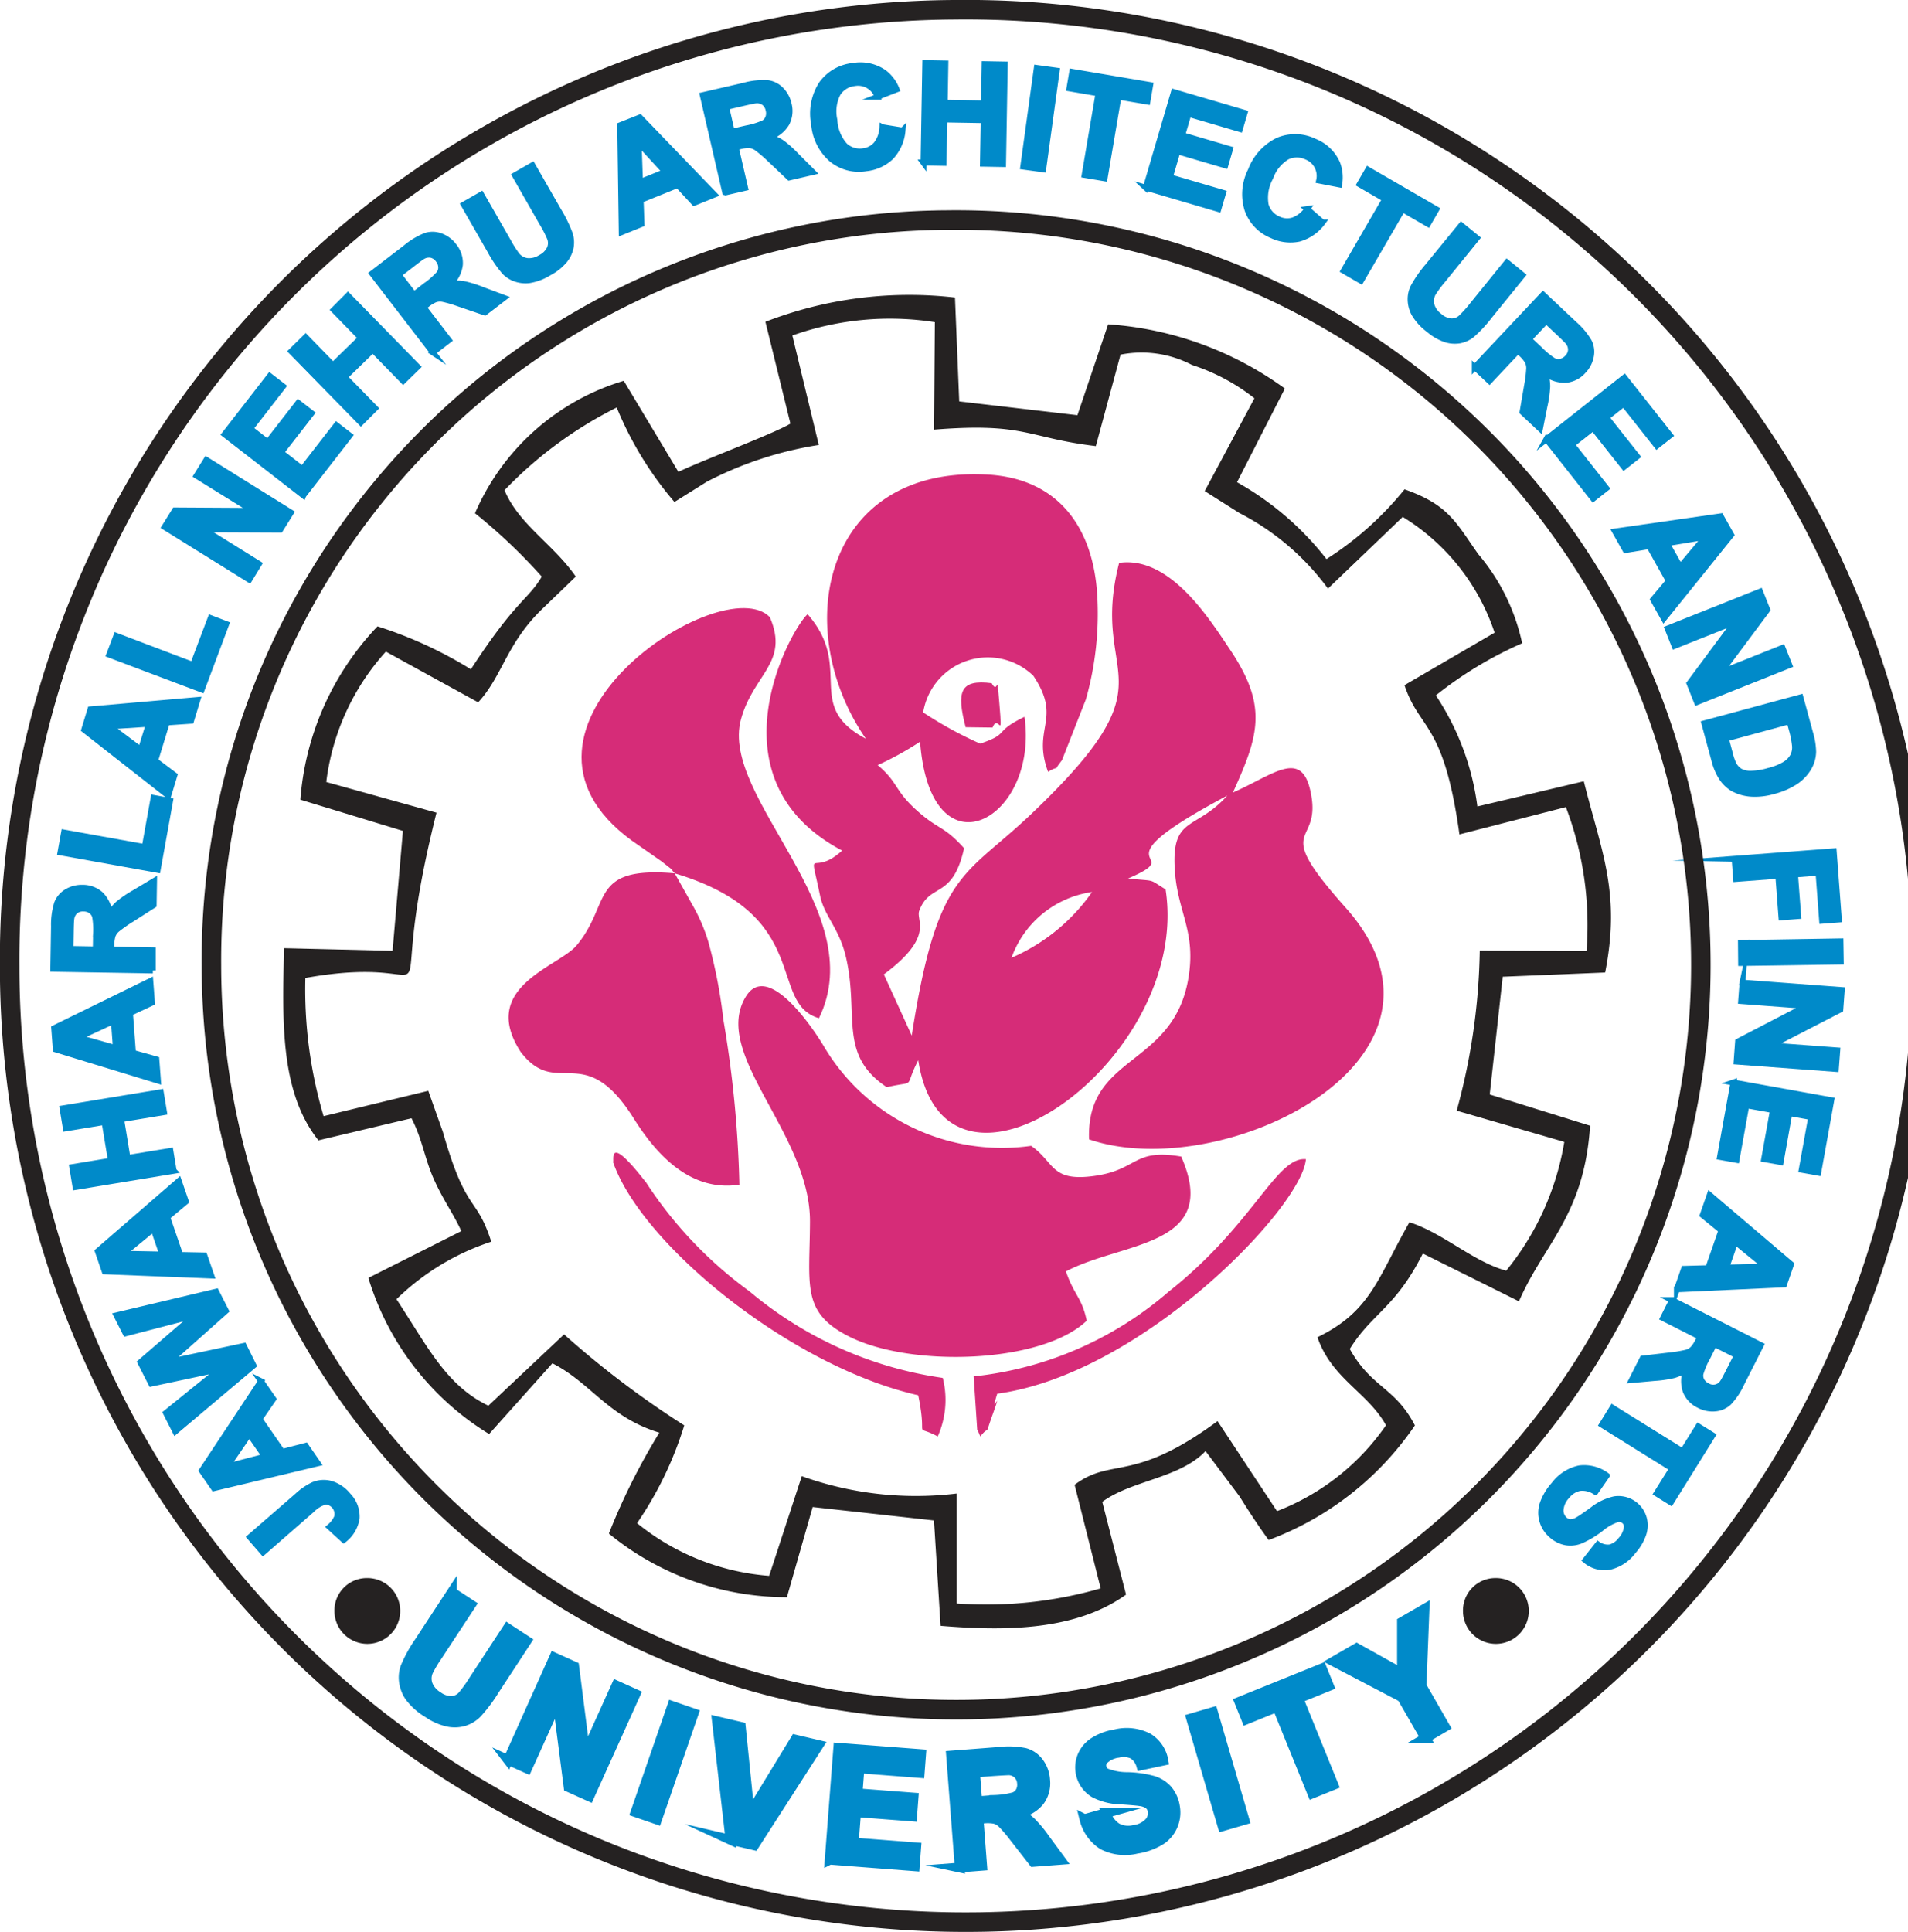 <svg xmlns="http://www.w3.org/2000/svg" width="48.894" height="49.5" viewBox="0 0 48.894 49.5">
  <g id="JFANU" transform="translate(-22.095 -18.167)">
    <path id="Path_3581" data-name="Path 3581" d="M37.824,69l-.339-.39,1.221-1.06a1.638,1.638,0,0,1,.405-.278.692.692,0,0,1,.449-.03.9.9,0,0,1,.442.3.769.769,0,0,1,.222.577.864.864,0,0,1-.333.562l-.363-.332a.68.68,0,0,0,.191-.25.319.319,0,0,0-.294-.4.78.78,0,0,0-.355.214L37.824,69Zm-.054-4.387.317.458-.353.512.582.842.6-.156.311.45-2.663.636-.31-.449,1.518-2.292Zm-.3,1.353L36.9,66.8l.973-.254Zm.11-1.753-2.005,1.689-.24-.474L36.731,64.3l-1.774.377-.278-.548,1.389-1.2-1.766.46-.235-.463,2.555-.606.25.492L35.4,64.122l1.931-.411Zm-1.915-4.728.181.526-.478.4.333.968.619.012.178.517L33.765,61.8l-.177-.516Zm-.651,1.222-.778.642,1.005.019Zm.521-1.483-2.518.415-.084-.51.992-.164-.164-.992-.992.163-.084-.51,2.518-.415.084.51-1.1.181.163.992,1.1-.181.084.51Zm-.6-4.862.042.555-.563.263.076,1.021.6.168.041.545-2.619-.8-.041-.545ZM34,55.383l-.916.424.968.273Zm1-1.292-2.552-.042.018-1.085a1.859,1.859,0,0,1,.079-.594.584.584,0,0,1,.249-.293.736.736,0,0,1,.4-.105.682.682,0,0,1,.472.176.808.808,0,0,1,.228.507,1.171,1.171,0,0,1,.218-.271,2.893,2.893,0,0,1,.419-.285l.5-.3-.01.616-.563.36a3.517,3.517,0,0,0-.379.266.4.4,0,0,0-.108.153.87.87,0,0,0-.033.26l0,.1L35,53.575,35,54.092Zm-1.464-.541.006-.381a1.969,1.969,0,0,0-.024-.463.276.276,0,0,0-.106-.146.332.332,0,0,0-.191-.055.309.309,0,0,0-.21.066.313.313,0,0,0-.1.192c-.007.042-.012.167-.015.376l-.007.4Zm1.587-2.035-2.491-.449.092-.509,2.067.372.227-1.26.424.077Zm1.018-4.354-.162.533-.62.042-.3.98.495.372-.159.523-2.155-1.689L33.4,47.4Zm-1.243.61-1.007.065.8.6Zm1.354-.877L33.881,46l.183-.483,1.963.745.454-1.2.4.153Zm1.219-2.816L35.3,42.728l.264-.425,2.007.012-1.452-.9.252-.406,2.167,1.349-.273.438-1.971-.009,1.424.887Zm1.384-2.159-2.017-1.565,1.158-1.493.341.264-.841,1.084.448.347.782-1.008.341.264-.782,1.008.547.424.872-1.124.341.264-1.189,1.532Zm1.477-1.866-1.785-1.825.369-.362.7.719.719-.7-.7-.719L40,36.8l1.785,1.825-.37.362-.78-.8-.719.7.78.8Zm1.846-1.795L40.62,36.234l.861-.661a1.86,1.86,0,0,1,.514-.308.584.584,0,0,1,.384.013.737.737,0,0,1,.334.251.683.683,0,0,1,.156.479.808.808,0,0,1-.255.494,1.175,1.175,0,0,1,.348,0,2.9,2.9,0,0,1,.484.151l.55.205-.489.375-.633-.217a3.533,3.533,0,0,0-.444-.131.4.4,0,0,0-.187.011.87.87,0,0,0-.224.136l-.083.064.649.845-.41.315Zm-.487-1.482.3-.232a1.969,1.969,0,0,0,.348-.307.275.275,0,0,0,.049-.174.332.332,0,0,0-.075-.184.309.309,0,0,0-.182-.123.313.313,0,0,0-.214.039q-.056.031-.3.222l-.319.245Zm1.277-2.307.449-.257.688,1.2a2.922,2.922,0,0,0,.229.361.414.414,0,0,0,.26.141.54.54,0,0,0,.34-.085.51.51,0,0,0,.24-.241.354.354,0,0,0,.005-.257,2.908,2.908,0,0,0-.2-.388l-.7-1.226.449-.257.667,1.165a3.444,3.444,0,0,1,.287.585.722.722,0,0,1,.026.355.768.768,0,0,1-.156.329,1.3,1.3,0,0,1-.386.311,1.4,1.4,0,0,1-.521.2.792.792,0,0,1-.367-.043.7.7,0,0,1-.266-.174,3.09,3.09,0,0,1-.366-.537Zm6.42-.256-.516.209-.422-.456-.949.384.021.618-.507.205-.039-2.738.506-.2Zm-1.256-.584-.683-.743.035,1.005Zm1.533.523-.575-2.487,1.058-.244a1.859,1.859,0,0,1,.6-.067.584.584,0,0,1,.345.171.737.737,0,0,1,.2.367.682.682,0,0,1-.057.5.808.808,0,0,1-.437.343,1.172,1.172,0,0,1,.316.147,2.889,2.889,0,0,1,.378.338l.415.415-.6.139-.485-.46a3.534,3.534,0,0,0-.35-.3.4.4,0,0,0-.175-.068.87.87,0,0,0-.261.031l-.1.024.24,1.038-.5.116Zm.172-1.551.372-.086a1.975,1.975,0,0,0,.444-.135.277.277,0,0,0,.116-.138.331.331,0,0,0,.008-.2.309.309,0,0,0-.114-.188.313.313,0,0,0-.211-.054q-.064.005-.368.076l-.392.091Zm3.86-.115.515.084a1.134,1.134,0,0,1-.294.673,1.085,1.085,0,0,1-.644.295,1.1,1.1,0,0,1-.876-.23,1.331,1.331,0,0,1-.454-.9,1.4,1.4,0,0,1,.191-1.026,1.128,1.128,0,0,1,.809-.467,1.06,1.06,0,0,1,.792.171,1,1,0,0,1,.323.431l-.488.19a.527.527,0,0,0-.591-.351.58.58,0,0,0-.429.265,1,1,0,0,0-.086.677,1.069,1.069,0,0,0,.266.659.566.566,0,0,0,.477.142.516.516,0,0,0,.333-.178A.761.761,0,0,0,53.695,32.485Zm1.052.909.044-2.552.517.009-.017,1.005,1.005.017.017-1.005.517.009-.044,2.552-.517-.009.019-1.116-1.005-.017L55.263,33.4l-.517-.009Zm2.555.1.348-2.529.512.07-.348,2.529Zm1.573.214.355-2.091-.745-.127.072-.425,2,.339-.072.425-.742-.126-.355,2.091Zm1.569.326.719-2.449,1.813.532-.122.414-1.317-.387-.16.544,1.225.36-.121.414-1.225-.36-.195.664,1.365.4-.122.414-1.861-.547Zm4.133.547.394.343a1.133,1.133,0,0,1-.6.417,1.085,1.085,0,0,1-.7-.088,1.1,1.1,0,0,1-.624-.657,1.332,1.332,0,0,1,.086-1,1.4,1.4,0,0,1,.7-.772,1.128,1.128,0,0,1,.934.028,1.061,1.061,0,0,1,.583.562,1.008,1.008,0,0,1,.048.537l-.515-.1a.527.527,0,0,0-.319-.609.58.58,0,0,0-.5,0,1,1,0,0,0-.429.531,1.069,1.069,0,0,0-.12.7.566.566,0,0,0,.331.372.516.516,0,0,0,.377.024.758.758,0,0,0,.361-.289Zm.935,1.58,1.063-1.835-.654-.379.216-.373,1.752,1.015-.216.373-.651-.377L65.958,36.42ZM68.529,35l.4.326-.872,1.074a2.911,2.911,0,0,0-.254.343.416.416,0,0,0-.038.294.54.54,0,0,0,.2.286.51.51,0,0,0,.311.137.354.354,0,0,0,.242-.088,2.923,2.923,0,0,0,.291-.322l.891-1.1.4.326-.846,1.042a3.454,3.454,0,0,1-.442.478.721.721,0,0,1-.322.152.772.772,0,0,1-.363-.027,1.3,1.3,0,0,1-.429-.248,1.4,1.4,0,0,1-.376-.414.792.792,0,0,1-.092-.358.7.7,0,0,1,.067-.311,3.087,3.087,0,0,1,.369-.535L68.529,35Zm.346,3.635,1.75-1.858.79.744a1.857,1.857,0,0,1,.386.458.583.583,0,0,1,.049.381.735.735,0,0,1-.194.369.682.682,0,0,1-.448.23.809.809,0,0,1-.528-.173,1.17,1.17,0,0,1,.053.344,2.892,2.892,0,0,1-.071.5l-.115.576-.449-.422.113-.659a3.552,3.552,0,0,0,.058-.459.4.4,0,0,0-.04-.183.872.872,0,0,0-.171-.2l-.076-.072-.731.776-.376-.354Zm1.386-.717.278.261a1.973,1.973,0,0,0,.359.294.277.277,0,0,0,.179.02.333.333,0,0,0,.17-.1.309.309,0,0,0,.093-.2.314.314,0,0,0-.073-.206q-.04-.05-.268-.264l-.293-.276Zm.448,2.562,2-1.581,1.171,1.483-.339.267-.85-1.077-.445.351.791,1-.339.267-.79-1-.543.428.881,1.117L71.91,42l-1.2-1.522Zm3.011,4.593-.273-.485.4-.477-.5-.892-.61.1-.268-.476,2.71-.389.268.476Zm.419-1.32.649-.772-.992.163Zm-.323,1.577,2.371-.946.185.465-1.2,1.61,1.589-.634.177.444-2.371.946-.191-.48,1.175-1.582-1.558.622Zm3.405,1.764.247.907a1.823,1.823,0,0,1,.08.481.848.848,0,0,1-.126.432,1.108,1.108,0,0,1-.335.344,1.9,1.9,0,0,1-.56.239,1.674,1.674,0,0,1-.545.067,1.12,1.12,0,0,1-.507-.145.9.9,0,0,1-.291-.3,1.546,1.546,0,0,1-.172-.425l-.254-.934Zm-.281.612-1.631.443.1.37a1.408,1.408,0,0,0,.1.293.468.468,0,0,0,.157.172.535.535,0,0,0,.273.065,1.657,1.657,0,0,0,.465-.072,1.512,1.512,0,0,0,.424-.169.584.584,0,0,0,.2-.205.489.489,0,0,0,.053-.261A2.332,2.332,0,0,0,77,47.923Zm-1.411,3.524,2.545-.193.132,1.749-.43.033-.093-1.234-.6.046.081,1.066-.43.033-.081-1.066-1.081.082-.039-.516Zm.166,2.157,2.552-.042.008.517L75.7,53.9Zm.04,1.015,2.545.19-.037.5-1.784.92,1.706.127-.036.476-2.545-.19.038-.515L77.373,55,75.7,54.874l.036-.476ZM75.5,56.961l2.512.453-.335,1.859-.425-.076.244-1.351-.558-.1L76.714,59l-.424-.076.226-1.256-.681-.123-.252,1.4-.424-.076.344-1.909Zm-1.446,5.3.183-.526.621-.017.337-.967-.479-.391.18-.516,2.085,1.775-.18.516-2.747.126Zm1.267-.559,1.009-.024-.779-.636Zm-1.39.834,2.277,1.154-.491.968a1.859,1.859,0,0,1-.33.5.584.584,0,0,1-.352.155.736.736,0,0,1-.409-.082.683.683,0,0,1-.347-.364.808.808,0,0,1,.017-.556,1.177,1.177,0,0,1-.315.148,2.892,2.892,0,0,1-.5.073l-.585.053.279-.55.664-.078a3.556,3.556,0,0,0,.457-.074.4.4,0,0,0,.164-.091.871.871,0,0,0,.143-.22l.047-.093-.951-.482.233-.461Zm1.08,1.127L74.84,64a1.96,1.96,0,0,0-.181.427.277.277,0,0,0,.031.178.332.332,0,0,0,.148.133.289.289,0,0,0,.394-.095q.037-.052.178-.331l.182-.359-.579-.293Zm-2.607,1.631,1.8,1.121.4-.642.366.228L73.9,67.718l-.366-.228.4-.639-1.8-1.121Zm-.148,1.741-.288.415a.611.611,0,0,0-.4-.1.554.554,0,0,0-.331.207.571.571,0,0,0-.162.353.313.313,0,0,0,.106.255.235.235,0,0,0,.152.06.419.419,0,0,0,.2-.069c.055-.032.172-.112.351-.24a1.393,1.393,0,0,1,.569-.277.676.676,0,0,1,.752.476.692.692,0,0,1-.008.41,1.263,1.263,0,0,1-.257.439,1.062,1.062,0,0,1-.629.411.756.756,0,0,1-.6-.174l.321-.406a.441.441,0,0,0,.308.077.511.511,0,0,0,.276-.19.578.578,0,0,0,.155-.326.188.188,0,0,0-.069-.165.2.2,0,0,0-.168-.042,1.329,1.329,0,0,0-.437.249,2.469,2.469,0,0,1-.5.3.717.717,0,0,1-.38.046.761.761,0,0,1-.375-.186.751.751,0,0,1-.234-.359.728.728,0,0,1,.007-.447,1.441,1.441,0,0,1,.289-.484,1.105,1.105,0,0,1,.652-.421.97.97,0,0,1,.7.185Z" transform="translate(-8.988 -11.059)" fill="#008ac9" stroke="#008ac9" stroke-miterlimit="22.926" stroke-width="0.15"/>
    <path id="Path_3582" data-name="Path 3582" d="M115.382,387.1l.488.319-.854,1.3a3.262,3.262,0,0,0-.246.414.468.468,0,0,0-.009.334.609.609,0,0,0,.259.3.576.576,0,0,0,.364.118.4.4,0,0,0,.261-.126,3.249,3.249,0,0,0,.289-.4l.873-1.333.488.319-.829,1.266a3.891,3.891,0,0,1-.441.588.815.815,0,0,1-.343.208.869.869,0,0,1-.41.012,1.465,1.465,0,0,1-.51-.229,1.579,1.579,0,0,1-.469-.421.894.894,0,0,1-.145-.391.793.793,0,0,1,.039-.356,3.494,3.494,0,0,1,.353-.643l.842-1.286Zm1.437,4.3L118,388.769l.514.232.286,2.245.794-1.758.491.222-1.184,2.623-.531-.239-.285-2.2-.778,1.724-.491-.222Zm3.265,1.335.94-2.721.551.19-.94,2.721Zm2.433.708-.347-3.037.613.143.227,2.241,1.168-1.915.6.141-1.652,2.569-.611-.143Zm2.542.512.221-2.87,2.124.163-.037.485-1.543-.119-.049.637,1.435.11-.037.485-1.435-.11-.06.778,1.6.123-.037.485-2.18-.168Zm3.333.2-.221-2.87,1.221-.094a2.1,2.1,0,0,1,.675.026.659.659,0,0,1,.355.249.831.831,0,0,1,.16.443.769.769,0,0,1-.148.548.911.911,0,0,1-.545.309,1.323,1.323,0,0,1,.327.217,3.243,3.243,0,0,1,.365.441l.393.533-.693.053-.464-.595a3.993,3.993,0,0,0-.339-.4.449.449,0,0,0-.184-.105.973.973,0,0,0-.3-.01l-.118.009.092,1.2-.581.045Zm.454-1.7.429-.033a2.213,2.213,0,0,0,.518-.076.313.313,0,0,0,.153-.134.374.374,0,0,0,.042-.22.348.348,0,0,0-.1-.229.354.354,0,0,0-.226-.1q-.072,0-.424.023l-.452.035.056.73Zm2.744.458.548-.154a.689.689,0,0,0,.276.375.622.622,0,0,0,.437.058.644.644,0,0,0,.394-.19.354.354,0,0,0,.091-.3.266.266,0,0,0-.089-.161.473.473,0,0,0-.227-.086c-.071-.012-.23-.026-.478-.043a1.569,1.569,0,0,1-.693-.168.763.763,0,0,1-.311-.954.781.781,0,0,1,.3-.35,1.425,1.425,0,0,1,.539-.2,1.2,1.2,0,0,1,.842.094.852.852,0,0,1,.394.581l-.57.121a.5.5,0,0,0-.212-.288.575.575,0,0,0-.377-.033.651.651,0,0,0-.369.171.212.212,0,0,0-.059.193.22.22,0,0,0,.116.157,1.5,1.5,0,0,0,.558.1,2.767,2.767,0,0,1,.652.095.809.809,0,0,1,.364.233.858.858,0,0,1,.193.431.847.847,0,0,1-.054.481.822.822,0,0,1-.327.384,1.624,1.624,0,0,1-.6.213,1.246,1.246,0,0,1-.869-.1,1.1,1.1,0,0,1-.471-.661Zm3.539.183-.807-2.763.56-.163.807,2.763Zm2.3-.839-.9-2.218-.79.32-.182-.451,2.117-.856.182.451-.786.318.9,2.217Zm2.9-1.419-.606-1.049-1.748-.915.59-.341,1.16.646,0-1.318.579-.335-.077,1.975.6,1.045-.5.292Z" transform="translate(-81.704 -328.138)" fill="#008ac9" stroke="#008ac9" stroke-miterlimit="22.926" stroke-width="0.25"/>
    <path id="Path_3583" data-name="Path 3583" d="M88.192,67.417A19.084,19.084,0,1,1,69.345,86.5,18.966,18.966,0,0,1,88.192,67.417Z" transform="translate(-41.832 -43.612)" fill="none" stroke="#252222" stroke-miterlimit="22.926" stroke-width="0.5"/>
    <path id="Path_3584" data-name="Path 3584" d="M205,139.054a2.579,2.579,0,0,1,2.064-1.684A4.867,4.867,0,0,1,205,139.054Zm-3.738-5.614c-1.6-.85-.285-1.815-1.488-3.188-.427.372-2.577,4.226.885,6.056-.793.724-.854-.241-.565,1.158.108.522.488.827.662,1.569.346,1.476-.21,2.5,1.047,3.335.8-.184.416.07.807-.692.687,4.483,7.016,0,6.338-4.376-.464-.284-.219-.2-.96-.279,1.661-.715-1.08-.2,2.542-2.124-.82.917-1.455.5-1.341,1.966.081,1.049.547,1.531.341,2.727-.391,2.273-2.617,1.927-2.543,4.115,3.424,1.171,10.036-2.057,6.57-5.942-1.981-2.22-.562-1.492-.9-2.994-.24-1.069-.955-.4-1.984.05.669-1.473.9-2.213-.075-3.665-.528-.786-1.538-2.406-2.84-2.22-.792,3.086,1.515,2.854-2.257,6.44-1.723,1.637-2.4,1.438-3.058,5.672l-.715-1.568c1.318-.979.811-1.374.908-1.632.277-.734.851-.269,1.149-1.6-.532-.592-.65-.46-1.223-.978s-.457-.7-.992-1.152a7.943,7.943,0,0,0,1.087-.6c.264,3.511,3.047,2.025,2.676-.637-.825.4-.353.423-1.137.687a10.011,10.011,0,0,1-1.46-.8,1.679,1.679,0,0,1,2.824-.938c.748,1.12-.044,1.327.376,2.458.387-.219.057.084.356-.293l.614-1.561a8.067,8.067,0,0,0,.289-2.7c-.113-1.735-1.019-2.951-2.787-3.058-4.212-.255-5.1,3.919-3.145,6.76Z" transform="translate(-156.984 -96.348)" fill="#d62c78"/>
    <path id="Path_3585" data-name="Path 3585" d="M99.136,86.172a7.467,7.467,0,0,1,3.648-.341l-.019,2.754c2.348-.188,2.375.209,4.145.422l.633-2.344a2.784,2.784,0,0,1,1.831.265,5.113,5.113,0,0,1,1.6.854L109.7,90.159l.889.562a6.507,6.507,0,0,1,2.269,1.936l1.916-1.836a5.515,5.515,0,0,1,2.354,2.966l-2.309,1.345c.388,1.17,1.006.92,1.408,3.824l2.728-.7a8.528,8.528,0,0,1,.529,3.688l-2.736-.01a16.346,16.346,0,0,1-.591,4.1l2.757.8a7.022,7.022,0,0,1-1.489,3.3c-.849-.233-1.615-.965-2.479-1.241-.818,1.434-.984,2.279-2.358,2.946.37,1.068,1.286,1.409,1.757,2.255a6.031,6.031,0,0,1-2.793,2.2l-1.523-2.306c-2.18,1.607-2.7.911-3.663,1.631l.668,2.654a10.581,10.581,0,0,1-3.688.387l0-2.817a8.667,8.667,0,0,1-3.972-.445l-.836,2.554a6.1,6.1,0,0,1-3.385-1.35,9.2,9.2,0,0,0,1.209-2.505,23.785,23.785,0,0,1-3.079-2.331l-1.94,1.827c-1.087-.52-1.568-1.536-2.355-2.728a6.276,6.276,0,0,1,2.43-1.474c-.389-1.207-.639-.7-1.241-2.814l-.374-1.052-2.683.649a11.451,11.451,0,0,1-.467-3.54c4.083-.736,1.855,1.761,3.361-4.235l-2.825-.786a6.09,6.09,0,0,1,1.527-3.341l2.366,1.3c.632-.683.724-1.528,1.683-2.433l.818-.789c-.57-.828-1.461-1.335-1.826-2.214a10.475,10.475,0,0,1,2.875-2.118,8.865,8.865,0,0,0,1.479,2.42l.83-.519a9.352,9.352,0,0,1,2.869-.941l-.678-2.808ZM112.819,91.9a7.626,7.626,0,0,0-2.291-1.968l1.226-2.4a8.69,8.69,0,0,0-4.529-1.645l-.787,2.328-3.029-.353L103.3,85.2a10.216,10.216,0,0,0-4.858.622l.641,2.609c-.449.268-2.236.932-2.871,1.236l-1.4-2.333A6.041,6.041,0,0,0,91,90.727a14.138,14.138,0,0,1,1.712,1.623c-.362.61-.657.592-1.817,2.375a10.677,10.677,0,0,0-2.393-1.1,7.223,7.223,0,0,0-1.977,4.441l2.628.8-.265,3.072-2.782-.067c-.033,1.759-.13,3.658.882,4.923l2.385-.566c.283.544.339,1.056.594,1.608.243.527.482.842.683,1.283l-2.382,1.2a7.11,7.11,0,0,0,3.094,4l1.622-1.812c.985.5,1.427,1.375,2.74,1.777a16.653,16.653,0,0,0-1.293,2.585,7.178,7.178,0,0,0,4.562,1.63l.66-2.31,3.109.344.169,2.7c1.692.141,3.471.118,4.753-.8l-.609-2.377c.756-.555,1.979-.6,2.646-1.3l.871,1.16c.278.446.521.812.747,1.118a7.845,7.845,0,0,0,3.747-2.936c-.517-.992-1.106-.952-1.669-1.958.575-.925,1.166-1.045,1.872-2.446l2.463,1.225c.639-1.474,1.674-2.2,1.823-4.5l-2.572-.8.333-3.017,2.625-.108c.406-2.052-.1-3.109-.547-4.9l-2.727.646a6.668,6.668,0,0,0-1.065-2.846,9.926,9.926,0,0,1,2.212-1.336,5.2,5.2,0,0,0-1.126-2.285c-.578-.823-.769-1.267-1.888-1.659a8.279,8.279,0,0,1-2,1.787Z" transform="translate(-56.733 -59.41)" fill="#252222"/>
    <path id="Path_3586" data-name="Path 3586" d="M200.543,253.236c1.465-.771,3.972-.622,2.953-2.941-1.228-.212-1.1.331-2.2.492-1.152.169-1.033-.341-1.646-.767a5.307,5.307,0,0,1-5.306-2.539c-.2-.343-1.414-2.226-2-1.294-.915,1.465,1.646,3.509,1.638,5.774-.007,1.637-.227,2.32.992,2.94,1.586.807,4.948.7,6.1-.4-.124-.6-.321-.647-.533-1.265Z" transform="translate(-151.131 -202.495)" fill="#d62c78"/>
    <path id="Path_3587" data-name="Path 3587" d="M157.947,164.642c3.581,1.066,2.371,3.322,3.7,3.713,1.347-2.753-2.544-5.647-2-7.652.315-1.169,1.247-1.45.742-2.623-1.211-1.253-7.477,2.844-3.544,5.72l.766.535c.506.4.144.1.341.307Z" transform="translate(-118.566 -124.1)" fill="#d62c78"/>
    <path id="Path_3588" data-name="Path 3588" d="M142.861,219.445c-2.206-.184-1.609.773-2.512,1.85-.458.546-2.511,1.06-1.43,2.728.937,1.223,1.617-.331,2.894,1.7.533.849,1.406,1.9,2.709,1.7a28.684,28.684,0,0,0-.411-4.229,12.828,12.828,0,0,0-.387-2,4.439,4.439,0,0,0-.388-.908l-.476-.848Z" transform="translate(-103.48 -178.903)" fill="#d62c78"/>
    <path id="Path_3589" data-name="Path 3589" d="M247.54,292.238c3.716-.505,7.815-4.781,7.909-6.009-.762-.07-1.329,1.666-3.513,3.392a9.092,9.092,0,0,1-5,2.173l.092,1.382c.007-.028.052.1.079.156.281-.352.066.134.346-.649C247.686,292.02,247.322,292.933,247.54,292.238Z" transform="translate(-199.89 -238.362)" fill="#d62c78"/>
    <path id="Path_3590" data-name="Path 3590" d="M163.768,285.474c-1.008-1.3-.8-.533-.841-.518.74,2.132,4.573,5.243,7.821,5.977.254,1.22-.147.712.5,1.055a2.3,2.3,0,0,0,.129-1.5,9.835,9.835,0,0,1-4.953-2.218,10.552,10.552,0,0,1-2.656-2.8Z" transform="translate(-125.123 -237.017)" fill="#d62c78"/>
    <path id="Path_3591" data-name="Path 3591" d="M244.18,176.284l.688.009c.16-.387.265.427.178-.6-.08-.951-.015-.192-.2-.537C244.04,175.054,243.94,175.363,244.18,176.284Z" transform="translate(-197.34 -139.485)" fill="#d62c78"/>
    <path id="Path_3592" data-name="Path 3592" d="M98.824,383.835a.843.843,0,1,1-.816.843A.83.83,0,0,1,98.824,383.835Z" transform="translate(-67.343 -325.236)" fill="#252222"/>
    <path id="Path_3593" data-name="Path 3593" d="M361.814,383.835a.843.843,0,1,1-.815.843A.83.83,0,0,1,361.814,383.835Z" transform="translate(-301.414 -325.236)" fill="#252222"/>
    <path id="Path_3594" data-name="Path 3594" d="M46.542,18.417a24.5,24.5,0,1,1-24.2,24.5,24.35,24.35,0,0,1,24.2-24.5Z" transform="translate(0)" fill="none" stroke="#252222" stroke-miterlimit="22.926" stroke-width="0.5"/>
  </g>
</svg>
